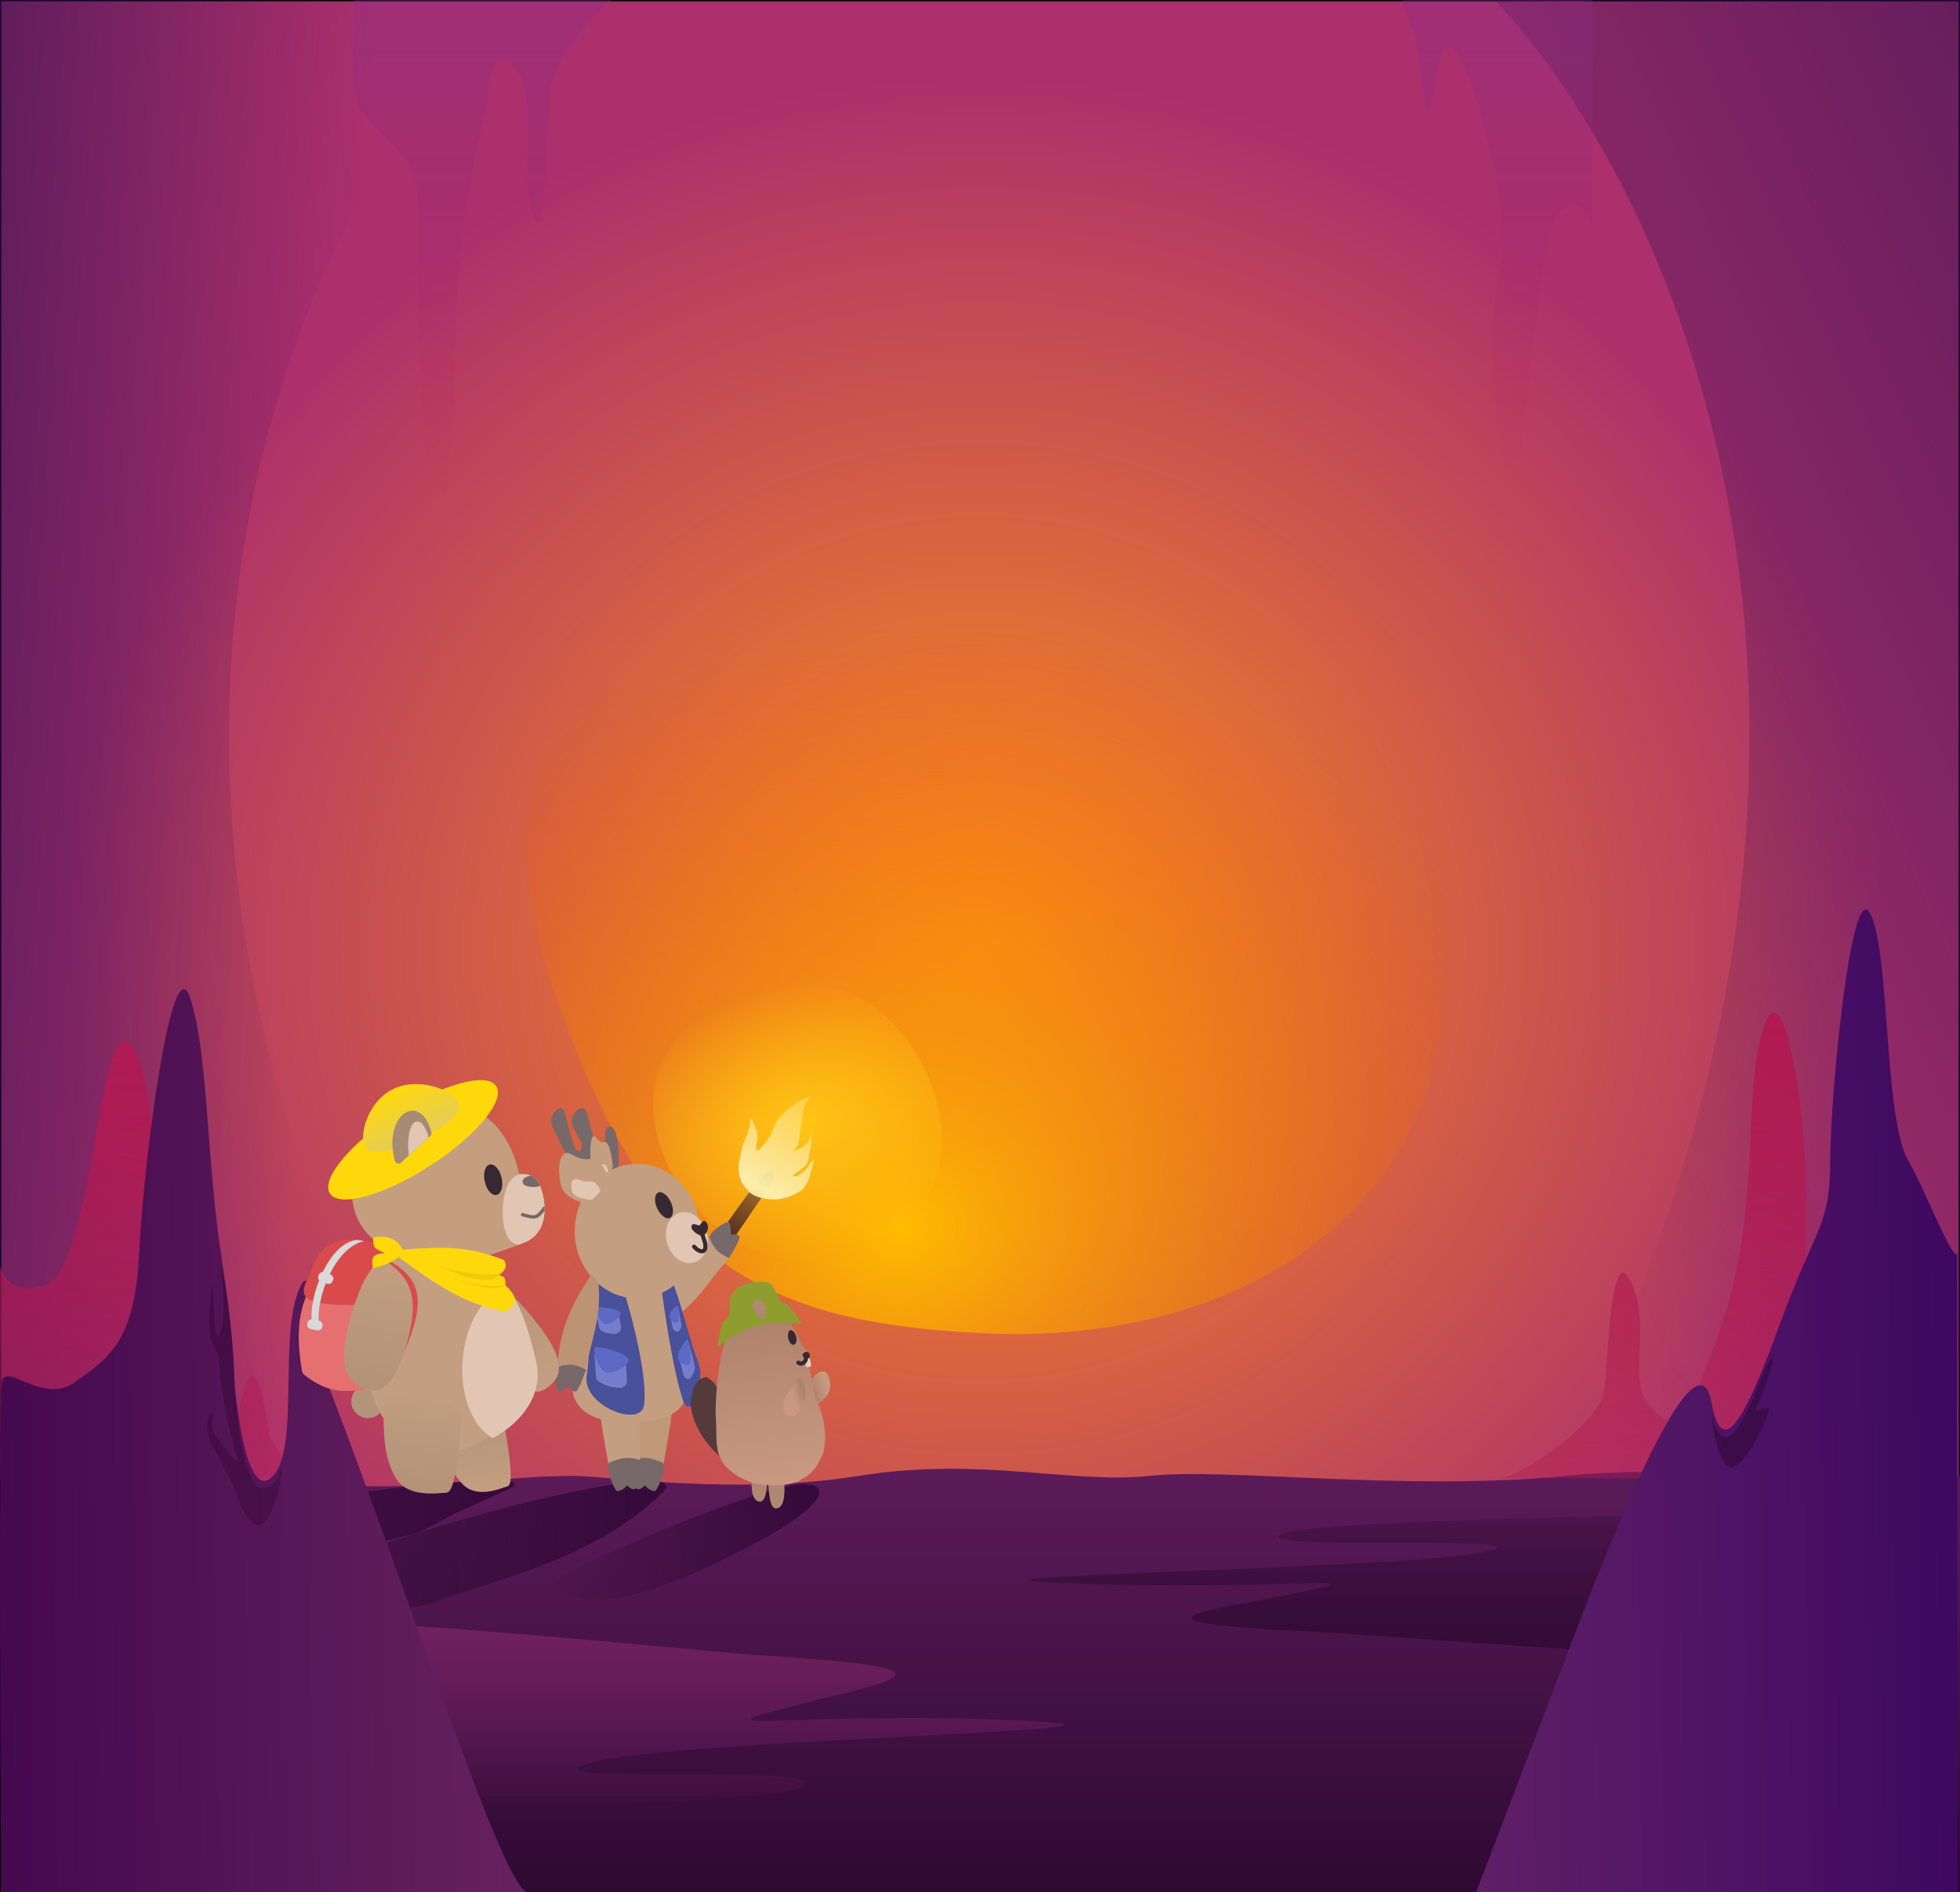 <svg width="1440" height="1390" viewBox="0 0 1440 1390" fill="none" xmlns="http://www.w3.org/2000/svg">
<g clip-path="url(#clip0_31_1186)">
<rect width="1440" height="1390" fill="white"/>
<rect x="0.5" y="0.5" width="1439" height="1392" fill="url(#paint0_radial_31_1186)" stroke="black"/>
<path d="M324.94 1087C20.169 547.971 229.325 137.593 372 -0.217L0 -29V1087H324.94Z" fill="url(#paint1_linear_31_1186)"/>
<path d="M1440 1396H2V1084.24C96.704 1089.03 286.113 1094.5 330.217 1090.39C380.301 1085.74 396.886 1084.24 421.502 1084.24C446.118 1084.24 541.506 1098.6 630.74 1084.24C719.974 1069.88 787.178 1090.23 844.081 1084.24C902.545 1078.09 1032.49 1095.73 1149.73 1084.24C1254.35 1073.99 1366.49 1093.81 1440 1084.24V1396Z" fill="url(#paint2_linear_31_1186)"/>
<path d="M967.884 1198.88C1032.99 1202.03 1331.6 1229.01 1436 1216.89V1110C1279.96 1111.13 962.562 1116.08 941.271 1126.88C914.657 1140.38 1149.9 1126.88 1090.5 1140C1031.09 1153.13 642.342 1158 788.717 1163.26C935.093 1168.51 1023.01 1155.75 953.627 1170.01C884.242 1184.26 812.955 1191.38 967.884 1198.88Z" fill="url(#paint3_linear_31_1186)"/>
<path d="M561.702 1216.22C494.009 1212.01 183.54 1175.96 75 1192.16V1335C237.234 1333.5 567.237 1326.88 589.373 1312.45C617.043 1294.4 372.457 1312.45 434.221 1294.91C495.985 1277.36 900.171 1270.85 747.983 1263.83C595.796 1256.82 504.385 1273.86 576.526 1254.81C648.667 1235.77 722.784 1226.24 561.702 1216.22Z" fill="url(#paint4_linear_31_1186)"/>
<path d="M403.129 715.861C349.013 550.137 453.009 426.664 511.771 385.643C631.687 243.096 861.27 276.938 964.787 385.643C1068.3 494.348 1080.6 598.952 1059.08 753.805C1037.56 908.659 890.992 987.624 721.88 979.42C552.768 971.216 470.774 923.016 403.129 715.861Z" fill="url(#paint5_radial_31_1186)"/>
<path d="M1141.27 1088C1421.46 548.488 1229.17 137.742 1098 -0.191L1440 -29V1088H1141.27Z" fill="url(#paint6_linear_31_1186)"/>
<path d="M96.801 1142.66C120.748 1164.18 246.27 1140.83 306.037 1126.47C337.417 1111.11 312.917 1121.11 372.356 1094.64C427.716 1069.99 66.866 1115.76 96.801 1142.66Z" fill="url(#paint7_linear_31_1186)"/>
<path d="M210.39 1178.83C227.178 1188.56 277.696 1191.96 333.89 1171.92C372.89 1158.02 437.89 1143.42 486.389 1096.92C526.57 1058.4 167.389 1153.92 210.39 1178.83Z" fill="url(#paint8_linear_31_1186)"/>
<path d="M407.635 1164.02C417.278 1166.91 428.694 1201.95 559.14 1131.32C595.263 1111.76 614.456 1092.54 593.178 1090.27C564.203 1087.18 395.58 1160.42 407.635 1164.02Z" fill="url(#paint9_linear_31_1186)"/>
<path d="M35.142 943.057C12.651 953.164 2.343 938.845 0 930.423V1085.92H215.875L197.802 1054.82C195.459 1037 186.757 977.071 175.712 1035.38C168.818 1071.78 140.57 1049.96 113.46 977.071C86.35 904.183 113.46 904.183 113.46 857.535C113.46 810.888 99.306 748.368 86.35 769.268C71.289 793.563 63.256 930.423 35.142 943.057Z" fill="url(#paint10_linear_31_1186)"/>
<path d="M1178.78 1020.8C1176.37 1044.13 1119.54 1084.3 1101.46 1085.92H1242.03L1398.67 1089C1399.67 1082.52 1401.08 1032.46 1398.67 1020.8C1395.66 1006.23 1364.53 993.592 1341.44 977.071C1318.34 960.549 1329.39 920.704 1326.38 857.535C1323.36 794.366 1309.31 716.62 1296.25 753.549C1283.2 790.479 1289.23 850.901 1279.19 914.07C1269.14 977.239 1251.07 1001.37 1249.06 1020.8C1247.05 1040.24 1234 1054.82 1213.92 1035.38C1193.84 1015.94 1213.92 977.071 1198.86 943.057C1183.8 909.042 1181.79 991.648 1178.78 1020.8Z" fill="url(#paint11_linear_31_1186)"/>
<path d="M1147.16 154.48C1161.78 143.436 1168.48 159.082 1170 168.286V-1.63H1029.68L1041.43 32.353C1042.95 51.823 1048.61 117.311 1055.79 53.593C1060.27 13.817 1078.63 37.663 1096.25 117.311C1113.87 196.959 1096.25 196.959 1096.25 247.934C1096.25 298.908 1105.45 367.227 1113.87 344.389C1123.66 317.839 1128.88 168.286 1147.16 154.48Z" fill="url(#paint12_linear_31_1186)" fill-opacity="0.33"/>
<path d="M403.794 69.522C405.361 44.035 442.3 0.14 454.048 -1.63H362.678L260.865 -5C260.212 2.08 259.299 56.779 260.865 69.522C262.823 85.452 283.055 99.258 298.066 117.311C313.077 135.365 305.897 178.906 307.855 247.934C309.813 316.962 318.95 401.92 327.435 361.565C335.919 321.21 332.003 255.183 338.53 186.155C345.056 117.127 356.804 90.762 358.109 69.522C359.414 48.283 367.899 32.353 380.952 53.593C394.005 74.832 380.952 117.311 390.741 154.48C400.531 191.649 401.836 101.382 403.794 69.522Z" fill="url(#paint13_linear_31_1186)" fill-opacity="0.33"/>
<g filter="url(#filter0_d_31_1186)">
<path d="M1401.9 858.381C1414.57 880.394 1435.59 935.263 1438 926.422V1397H1084.14L1165.17 1185.03C1179.53 1149.19 1246.17 975.387 1257.52 1036.59C1264.6 1074.8 1278.87 1057.77 1306.71 981.259C1334.56 904.752 1344.66 907.345 1344.66 858.381C1344.66 809.416 1360.07 654.172 1373.38 676.11C1388.85 701.612 1383.64 826.637 1401.9 858.381Z" fill="url(#paint14_linear_31_1186)"/>
<path d="M240.349 1021.29C310.394 1204.67 370.168 1395.3 388.732 1397H240.349H1.367C0.335 1390.2 -1.109 1033.53 1.367 1021.29C4.461 1005.99 31.509 1038.63 55.229 1021.29C78.95 1003.95 99.182 992.728 102.276 926.422C105.37 860.116 126.085 699.81 139.492 738.573C152.899 777.337 151.94 860.116 162.253 926.422C172.566 992.728 172.314 1021.29 172.314 1021.29C172.314 1021.29 179.381 1111.23 200.007 1090.83C220.634 1070.42 204.423 988.43 219.893 952.727C231.291 926.422 229.752 993.547 240.349 1021.29Z" fill="url(#paint15_linear_31_1186)"/>
</g>
<path d="M689.001 861C674.591 914.778 611.786 934.421 563.464 921.474C515.142 908.526 468.091 844.778 482.501 791C496.911 737.222 567.324 713.779 615.646 726.727C663.968 739.675 703.411 807.222 689.001 861Z" fill="url(#paint16_radial_31_1186)"/>
<path d="M564.101 860.449C559.67 862.25 540.652 888.988 531.696 902.132C529.445 905.414 529.66 914.787 533.559 914.681C537.458 914.575 553.989 886.525 561.805 877.012C569.622 867.499 569.64 858.198 564.101 860.449Z" fill="url(#paint17_linear_31_1186)"/>
<path d="M162.624 931.5C166.466 943.501 170.9 980.857 171.5 1001.5C172.028 1019.65 173 1032.5 175.885 1051.89C178.652 1070.5 183 1083.5 187 1089.5C190.165 1094.25 193.924 1094.11 199 1091.5C204.776 1088.53 207 1077 207 1077C207 1095 196.503 1126.63 187 1119.5C181 1115 177.266 1109.83 174.577 1099C171.509 1091.14 162.251 1072.15 157.546 1065C148.001 1050.5 154.001 1036.67 156.001 1038C158.001 1039.33 152.033 1049 159.501 1056.5C165.434 1062.46 170.161 1072.91 174.577 1073.36C170.272 1056.07 165.605 1038.28 164.61 1030.11C163.134 1018 161.184 1011.01 161.501 1001.5C160.201 1004.38 162.624 997 156.483 987.565C150.343 978.131 156.484 936.502 156.483 946.001C156.483 955.5 157.546 995.999 162.624 976.64C166.558 961.641 161.997 929.542 162.624 931.5Z" fill="url(#paint18_linear_31_1186)" fill-opacity="0.52"/>
<path d="M1266.5 1074C1259.7 1061.2 1258 1046.33 1258 1040.5C1267 1075.5 1281.5 1040.5 1286.5 1030.5C1291.5 1020.5 1301 993.5 1302.5 998C1303.7 1001.6 1291.83 1031.5 1289 1037C1289 1037 1300.5 1032.5 1300 1034.5C1295.81 1051.25 1275 1090 1266.5 1074Z" fill="url(#paint19_linear_31_1186)" fill-opacity="0.52"/>
<path d="M587.448 875.438C589.948 873.958 591.248 871.721 592.402 869.841C593.571 867.938 593.571 867.938 594.483 865.339C596.553 859.438 597.948 852.938 597.948 852.438C597.948 849.095 593.098 859.475 589.448 861.438C586.948 863.438 585.843 863.878 583.299 864.194C581.483 864.42 583.579 862.735 584.108 862.336C587.35 859.893 592.403 856.956 593.571 853.189C594.212 851.12 594.46 848.821 594.749 846.682C595.007 844.766 596.04 842.883 595.948 840.938C595.939 840.747 595.948 832.938 595.448 832.938C594.882 833.196 594.948 837.938 593.325 839.66C591.932 840.796 590.578 842.074 588.99 843.014C587.515 843.888 585.72 844.478 584.092 845.127C583.002 845.561 582.441 845.398 582.948 844.938L582.984 844.906C583.894 844.082 585.76 842.393 586.164 841.34C587.546 837.746 587.333 833.819 587.878 830.075C588.414 826.385 589.145 822.718 589.785 819.046C590.567 814.558 591.324 809.136 595.486 806C597.156 804.741 592.837 806.226 592.396 806.429C584.416 810.099 577.314 815.184 572.448 821.516C568.534 826.609 567.26 833.314 563.257 838.353C561.812 840.172 560.338 841.956 558.741 843.675C558.235 844.219 557.374 845.295 556.393 845.075C555.459 844.866 555.586 842.986 555.587 842.446C555.588 840.834 556.117 839.187 556.372 837.606C556.639 835.947 556.498 834.19 556.319 832.506C556.018 829.673 554.351 826.42 552.954 823.8C552.479 822.91 551.905 821.96 551.302 821.124C550.703 820.293 550.965 821.046 551.028 821.516C551.572 825.556 550.009 829.915 548.702 833.68C546.668 839.541 545.561 840.556 544.448 846.682C543.585 851.43 541.448 856.938 543.448 864.194C544.342 867.438 545.336 869.722 546.815 871.51C548.034 872.984 549.751 875.26 551.302 876.438C554.848 879.134 560.536 880.674 564.948 880.938C571.286 881.319 572.585 881.089 578.448 879.439C581.448 878.594 585.263 876.732 587.448 875.438Z" fill="url(#paint20_radial_31_1186)"/>
<path d="M521.201 908.078C500.336 927.774 492.984 942.068 483.619 970.367C485.945 971.511 491.254 971.04 493.51 969.487C513.519 955.709 520.151 941.595 535.474 924.111L521.201 908.078Z" fill="#C49E80"/>
<path d="M535.26 897.735C533.975 896.759 522.526 903.709 521.059 908.77C524.705 918.341 528.451 920.721 535.54 924.252C535.54 924.252 544.284 910.297 543.314 908.337C542.344 906.378 539.901 906.572 537.064 907.057C537.15 903.19 536.546 898.711 535.26 897.735Z" fill="#776969"/>
<path d="M490.291 1021.17H464.154C464.739 1041.88 464.715 1054.35 464.154 1078.02H487.069C491.89 1049.44 497.252 1028.64 490.291 1021.17Z" fill="#BF9878"/>
<path d="M480.896 1095.41C482.733 1095.67 489.286 1080.67 487.18 1074.65C477.745 1070.52 472.563 1069.86 463.617 1072.7C463.617 1072.7 465.141 1091.99 467.36 1093.44C469.579 1094.89 471.676 1093.3 473.934 1091.18C475.919 1094.15 479.058 1095.14 480.896 1095.41Z" fill="#776969"/>
<path d="M444.215 1021.17H470.352C469.767 1041.88 469.791 1054.35 470.352 1078.02H447.437C442.616 1049.44 437.254 1028.64 444.215 1021.17Z" fill="#C49E80"/>
<path d="M453.61 1095.41C451.773 1095.67 445.219 1080.67 447.326 1074.65C456.761 1070.52 461.942 1069.86 470.889 1072.7C470.889 1072.7 469.365 1091.99 467.146 1093.44C464.927 1094.89 462.83 1093.3 460.571 1091.18C458.587 1094.15 455.447 1095.14 453.61 1095.41Z" fill="#776969"/>
<path d="M436.346 942.11H489.818C489.818 942.11 508.804 992.205 505.704 1020.33C502.604 1048.45 463.082 1044.39 463.082 1044.39C463.082 1044.39 423.559 1048.45 420.459 1020.33C417.359 992.205 436.346 942.11 436.346 942.11Z" fill="#C49E80"/>
<path d="M455.277 938.531L435.323 936.416C430.215 961.679 434.275 993.235 431.116 1009.87C426.835 1032.42 471.032 1049.66 473.231 1031.95C475.431 1014.24 467.551 976.143 455.277 938.531Z" fill="#485199"/>
<path d="M438.501 966.626C437.89 963.449 440.408 960.512 443.635 960.638L445.068 960.693C445.356 960.705 445.642 960.741 445.923 960.801L450.792 961.853C452.733 962.272 454.232 963.808 454.608 965.764L456.208 974.087C456.744 976.876 454.858 979.65 452.025 979.782C448.633 979.94 445.917 979.464 442.687 978.077C441.286 977.476 440.335 976.168 440.046 974.664L438.501 966.626Z" fill="#747ECB"/>
<path d="M455.949 964.348C455.067 961.745 438.497 959.115 437.613 960.485C436.729 961.854 441.143 972.882 445.709 972.76C450.276 972.637 456.832 966.951 455.949 964.348Z" fill="#5E69C5"/>
<path d="M436.912 995.983C436.719 992.749 439.593 990.135 442.771 990.653L447.516 991.427C447.8 991.473 448.078 991.544 448.349 991.638L456.408 994.46C458.274 995.113 459.558 996.822 459.677 998.812L460.603 1014.31C460.773 1017.15 458.553 1019.63 455.722 1019.55C449.532 1019.37 445.238 1018.18 439.979 1014.92C438.689 1014.12 437.913 1012.72 437.821 1011.19L436.912 995.983Z" fill="#747ECB"/>
<path d="M461.893 998.411C461.134 994.598 438.438 988.048 436.95 989.821C435.463 991.594 439.622 1007.87 446.032 1008.48C452.441 1009.09 462.652 1002.22 461.893 998.411Z" fill="#5E69C5"/>
<path d="M485.794 945.113L492.818 938.199C500.949 958.346 507.158 986.19 512.434 999.509C519.586 1017.56 507.107 1043.54 501.929 1029.06C496.751 1014.58 490.383 980.207 485.794 945.113Z" fill="#485199"/>
<path d="M498.62 962.54C498.315 960.951 496.442 960.257 495.165 961.26V961.26C495.01 961.382 494.873 961.524 494.756 961.682L493.489 963.396C492.65 964.531 492.324 965.963 492.589 967.343L494.023 974.804C494.575 977.678 497.843 979.601 499.406 977.113C499.722 976.611 500.021 976.025 500.317 975.336C500.678 974.497 500.739 973.564 500.567 972.67L498.62 962.54Z" fill="#747ECB"/>
<path d="M491.874 967.213C491.569 964.775 497.188 958.293 497.859 959.229C498.529 960.165 499.566 970.664 497.81 971.731C496.053 972.798 492.179 969.65 491.874 967.213Z" fill="#5E69C5"/>
<path d="M506.69 988.633C506.105 986.365 503.503 985.952 501.863 987.869V987.869C501.665 988.1 501.492 988.356 501.347 988.629L499.342 992.43C498.611 993.815 498.398 995.4 498.755 996.785L502.182 1010.09C502.911 1012.91 505.983 1014.26 507.841 1011.69C508.858 1010.28 509.635 1008.49 510.362 1005.94C510.64 1004.96 510.64 1003.96 510.407 1003.06L506.69 988.633Z" fill="#747ECB"/>
<path d="M497.987 997.668C497.338 994.235 504.312 982.85 505.309 983.975C506.307 985.1 508.727 999.986 506.455 1002.15C504.182 1004.32 498.636 1001.1 497.987 997.668Z" fill="#5E69C5"/>
<path d="M443.504 873.297C443.511 873.292 443.517 873.287 443.524 873.282L454.111 865.33C454.111 865.33 454.96 845.984 454.111 840.294C453.263 834.604 451.565 826.068 446.898 827.776C442.231 829.483 446.898 847.122 441.807 845.984C436.715 844.846 432.897 819.809 429.927 815.257C426.956 810.705 417.121 819.352 421.016 827.776C424.901 836.176 445.841 871.398 443.524 873.282L443.504 873.297Z" fill="#776969"/>
<path d="M426.517 873.297C426.523 873.292 426.529 873.287 426.535 873.282L436.24 865.33C436.24 865.33 437.018 845.984 436.24 840.294C435.462 834.604 433.907 826.068 429.628 827.776C425.35 829.483 429.628 847.122 424.961 845.984C420.294 844.846 416.794 819.809 414.071 815.257C411.348 810.705 402.333 819.352 405.903 827.776C409.464 836.176 428.66 871.398 426.535 873.282L426.517 873.297Z" fill="#776969"/>
<path d="M443.946 839.013C448.752 837.915 450.193 856.948 450.193 856.948L445.387 872.687C445.387 872.687 435.295 871.223 434.173 856.948C433.052 842.673 434.173 835.719 435.936 834.621C437.698 833.522 439.14 840.111 443.946 839.013Z" fill="#C49E80"/>
<path d="M443.664 855.473C446.469 855.031 447.311 862.692 447.311 862.692L444.506 869.028C444.506 869.028 438.615 868.438 437.961 862.692C437.306 856.946 437.961 854.146 438.989 853.704C440.018 853.262 440.859 855.915 443.664 855.473Z" fill="#E1C7B3"/>
<ellipse cx="468.092" cy="904.409" rx="45.829" ry="49.414" fill="#C49E80"/>
<ellipse rx="15.069" ry="18.995" transform="matrix(0.951 -0.31 0.298 0.955 504.614 909.167)" fill="#E1C7B3"/>
<path d="M514.412 906.513C513.041 905.914 508.075 903.071 509.125 900.571C509.593 899.456 513.132 901.613 514.133 901.225C515.083 900.857 516.52 897.923 517.429 897.861C521.165 900.502 518.134 908.14 514.412 906.513Z" fill="#372831" stroke="#372831" stroke-width="2" stroke-linecap="round"/>
<path d="M509.902 915.815C513.89 920.305 519.496 921.28 518.012 913.169L515.901 906.41" stroke="#372831" stroke-width="3" stroke-linecap="round"/>
<ellipse rx="5.547" ry="10.201" transform="matrix(0.901 -0.424 0.422 0.911 487.846 885.385)" fill="#372831"/>
<path d="M433.652 851.459C444.393 850.361 447.615 869.395 447.615 869.395L436.874 885.134C436.874 885.134 414.318 883.67 411.811 869.395C409.305 855.119 411.811 848.165 415.75 847.067C419.688 845.969 422.911 852.557 433.652 851.459Z" fill="#C49E80"/>
<path d="M433.021 867.918C439.289 867.476 441.17 875.138 441.17 875.138L434.901 881.473C434.901 881.473 421.737 880.884 420.274 875.138C418.811 869.391 420.274 866.592 422.573 866.15C424.871 865.708 426.752 868.36 433.021 867.918Z" fill="#E1C7B3"/>
<path d="M409.316 1004.55C411.801 975.632 418.368 960.944 434.543 936.064C436.852 937.246 439.734 941.828 439.911 944.603C441.483 969.213 434.615 983.209 430.454 1006.29L409.316 1004.55Z" fill="#BC9475"/>
<path d="M409.909 1022.25C408.368 1021.81 406.746 1008.3 409.765 1004.02C419.403 1001.11 423.536 1002.69 430.603 1006.26C430.603 1006.26 425.15 1021.87 423.04 1022.28C420.93 1022.7 419.587 1020.6 418.227 1018.01C415.287 1020.44 411.451 1022.69 409.909 1022.25Z" fill="#776969"/>
<g filter="url(#filter1_i_31_1186)">
<ellipse rx="25.461" ry="11.486" transform="matrix(0.964 -0.266 0.241 0.971 555.874 980.398)" fill="#78861C"/>
<path d="M552.64 1074.46C551.668 1086.65 551.573 1097.64 557.427 1099.04C563.282 1100.43 563.392 1088.32 564.364 1076.13C565.336 1063.94 569.619 1058.73 559.176 1056.24C553.322 1054.84 553.612 1062.27 552.64 1074.46Z" fill="#AE8873"/>
<path d="M575.856 1079.42C576.828 1091.61 576.923 1102.6 571.069 1103.99C565.214 1105.39 565.104 1093.28 564.132 1081.09C563.16 1068.9 558.877 1063.68 569.32 1061.19C575.174 1059.8 574.884 1067.23 575.856 1079.42Z" fill="#AE8873"/>
<g filter="url(#filter2_d_31_1186)">
<path d="M599.679 1001.56C597.666 1003.26 596.388 1005 594.765 1007.52C593.536 1009.89 593.62 1013.11 594.068 1016.4C594.615 1020.42 596.286 1023.15 598.681 1023.63C600.33 1023.95 602.472 1022.65 603.72 1021.22C605.453 1019.23 607.969 1017.83 608.992 1014.6C609.461 1013.12 610.121 1011.73 609.981 1009.82C609.843 1007.93 609.59 1006.48 609.178 1004.63C608.404 1001.16 606.806 999.582 604.569 999.476C602.459 999.377 601.38 1000.11 599.679 1001.56Z" fill="url(#paint21_linear_31_1186)"/>
<path d="M517.278 1003.84C519.203 1002.85 522.193 1005.9 524.205 1007.42C525.788 1009.36 527.507 1012.3 528.541 1014.84C529.179 1016.4 529.581 1018.09 530.213 1019.65C530.795 1021.08 531.355 1022.42 531.739 1023.92C532.202 1025.74 532.961 1027.46 533.466 1029.26C534.01 1031.2 534.619 1033.23 535.33 1035.13C536.711 1038.82 537.657 1042.52 538.816 1046.26C539.955 1049.94 540.883 1053.67 541.907 1057.36C542.833 1060.7 544.225 1064.7 543.753 1067.67C543.323 1070.37 540.079 1069.71 538.344 1068.92C535.478 1067.62 532.704 1065.16 529.937 1062.83C521.129 1055.45 511.874 1044.03 508.416 1029.9C507.509 1026.19 506.878 1022.23 507.684 1019.24C508.53 1016.1 509.154 1012.75 510.357 1009.98C511.339 1007.72 512.929 1006.09 514.703 1005.17L517.278 1003.84Z" fill="#543A3A"/>
<path d="M573.148 956.129C562.385 949.757 554.92 948.581 544.149 957.654C536.22 961.593 532.702 975.614 531.827 979.829C531.086 983.395 529.914 986.768 529.334 990.434C528.531 995.513 527.685 1000.49 527.179 1005.68C526.216 1015.56 525.375 1025.48 526.015 1035.65C526.484 1043.12 525.885 1049.59 527.179 1057C527.914 1061.21 530.792 1066.71 533.501 1069.43C536.314 1072.25 538.816 1074.45 541.986 1076.33C547.842 1079.8 553.991 1081.93 560.186 1082.52C565.94 1083.07 571.837 1083.48 577.467 1082.6C580.005 1082.21 582.483 1081.51 584.942 1080.78C587.12 1080.13 588.808 1078.59 590.839 1077.61C593.909 1076.13 598.708 1071.44 600.486 1068C602.39 1064.31 604.921 1060.64 605.501 1056C606.501 1050 606.483 1045.34 605.501 1039C604.959 1035.5 604.501 1031.5 602.501 1027.5C601.933 1023.84 599.128 1020.94 598.558 1017.26C597.297 1009.12 595.769 1000.49 593.217 992.74C592.234 989.755 595.713 989.007 594.352 986.256C593.749 985.037 589.058 980.491 588.622 979.153C588.006 977.256 587.015 975.517 586.251 973.707C584.593 969.78 582.27 966.192 579.947 962.948C578.139 960.422 575.536 957.543 573.148 956.129Z" fill="url(#paint22_linear_31_1186)"/>
<g filter="url(#filter3_d_31_1186)">
<path d="M578.642 1009.66C579.851 1008.11 580.261 1006.15 581.799 1005.02C586.582 1005.4 587.216 1015.23 586.595 1019.75C586.349 1021.55 585.304 1022.9 584.691 1024.44C583.993 1026.2 583.211 1027.7 582.371 1029.3C581.31 1031.32 579.192 1033.51 577.161 1033.23C575.181 1032.96 572.049 1033.3 571.02 1029.8C570.014 1026.39 570.391 1022.78 571.71 1019.99C573.032 1017.19 574.762 1015.37 576.318 1012.92C577.056 1011.76 577.823 1010.71 578.642 1009.66Z" fill="url(#paint23_linear_31_1186)"/>
</g>
<path d="M590.844 987.01C591.38 986.135 592.486 986.132 593.303 986.208C594.751 987.615 593.503 990.123 591.995 989.156C591.44 988.8 590.226 988.017 590.844 987.01Z" fill="#372831" stroke="#372831" stroke-width="2" stroke-linecap="round"/>
<path d="M591.827 995.033C591.643 993.949 591.49 992.856 591.321 991.769C591.787 991.102 592.397 990.292 592.748 989.494C593.154 988.571 593.744 989.509 594.3 989.84C594.952 990.229 595.249 990.53 595.416 991.607C595.561 992.546 595.741 993.568 595.871 994.406C596.184 995.552 595.542 995.924 594.907 996.023L593.167 996.292C592.641 996.209 591.98 995.935 591.827 995.033Z" fill="#E0D0C1"/>
<path d="M586.517 993.006C588.995 994.971 592.611 992.792 592.34 988.212" stroke="#372831" stroke-width="3" stroke-linecap="round"/>
</g>
<path d="M584.897 977.713C585.691 980.645 584.931 983.401 583.439 983.806C581.946 984.21 580.043 982.744 579.249 979.812C578.455 976.88 579.071 973.592 580.564 973.188C582.056 972.784 584.103 974.781 584.897 977.713Z" fill="#372831"/>
<path d="M576.161 957.16C575.553 954.711 568.156 941.295 566.586 939.311C564.291 938.095 560.081 936.325 550.124 938.573C540.167 940.821 538.001 946.388 536.566 948.635C536.118 951.176 535.387 965.809 535.995 968.257C535.995 968.257 545.584 961.733 555.166 959.57C564.748 957.406 576.161 957.16 576.161 957.16Z" fill="#8F9D2F"/>
<path d="M588.963 968.489C588.422 966.311 579.387 955.057 577.339 953.472C574.096 952.723 568.075 951.777 552.873 955.53C537.67 959.283 533.603 964.826 531.124 967.157C530.074 969.597 526.792 983.34 527.332 985.518C527.332 985.518 541.649 973.502 556.279 969.891C570.908 966.279 588.963 968.489 588.963 968.489Z" fill="#8F9D2F"/>
<path d="M561.645 964.846C559.067 966.512 555.969 962.028 553.936 958.492C552.345 954.979 553.342 951.928 554.962 950.607C556.876 949.046 561.394 952.626 562.739 956.384C563.216 957.716 562.491 958.043 562.244 959.36C561.975 960.798 562.538 964.269 561.645 964.846Z" fill="#AE8873"/>
</g>
<path d="M339.815 1090.23C327.032 1076.9 323.445 1055.91 318.148 1037.35L367.849 1033.7C367.849 1033.7 379.966 1089.45 373.127 1091.74C366.288 1094.04 349.964 1100.81 339.815 1090.23Z" fill="url(#paint24_linear_31_1186)"/>
<path d="M358.493 995.962C347.382 984.662 323.696 956.914 335.732 945.939C352.314 930.819 369.881 941.875 390.571 967.036C411.997 993.09 415.291 1007.48 405.247 1016.64C395.202 1025.79 388.977 1026.96 358.493 995.962Z" fill="url(#paint25_linear_31_1186)"/>
<ellipse cx="270.346" cy="1029.54" rx="12.283" ry="12.236" fill="#B39379"/>
<path d="M384.804 995.918C392.338 1038.71 353.982 1068.74 321.441 1066.94C288.901 1065.14 256.142 1022.46 274.934 968.637C298.132 902.197 297.786 916.556 330.327 918.36C362.867 920.165 373.436 931.345 384.804 995.918Z" fill="#C49E80"/>
<path fill-rule="evenodd" clip-rule="evenodd" d="M362.113 1056.45C383.024 1045.14 399.387 1024.65 393.99 1000.66C388.451 976.039 381.993 958.387 373.516 946.317C356.152 948.998 341.497 971.946 339.783 1000.62C338.232 1026.55 347.754 1049 362.113 1056.45Z" fill="#E1C7B3"/>
<path d="M290.923 1086.08C280.249 1068.7 282.184 1045.72 281.489 1024.84C303.445 1013.65 316.001 1014.68 339.142 1039.49C339.142 1039.49 336.64 1095.94 328.235 1096.53C319.83 1097.12 299.397 1099.89 290.923 1086.08Z" fill="url(#paint26_linear_31_1186)"/>
<path d="M396.309 870.09C402.36 883.768 402.798 905.556 385.816 912.523C368.835 919.49 321.944 936.339 315.893 922.661C309.842 908.983 338.859 877.963 355.84 870.996C372.822 864.03 390.258 856.412 396.309 870.09Z" fill="#C49E80"/>
<path d="M381.139 861.6C388.498 895.33 383.273 918.268 346.645 925.678C310.017 933.089 267.047 919.901 259.689 886.171C252.33 852.442 276.058 819.091 312.686 811.681C349.315 804.271 373.781 827.871 381.139 861.6Z" fill="#C59E80"/>
<ellipse rx="72.747" ry="22.79" transform="matrix(0.838 -0.545 0.574 0.819 303.488 837.32)" fill="#FFD80B"/>
<path d="M336.567 809.068C340.824 817.218 328.36 827.088 309.434 836.257C290.507 845.425 272.284 850.42 268.027 842.27C263.77 834.12 269.982 809.208 288.909 800.039C307.835 790.871 332.31 800.918 336.567 809.068Z" fill="url(#paint27_linear_31_1186)"/>
<path d="M316.921 831.71C309.128 801.612 281.138 817.851 290.025 852.694C290.56 854.792 293.135 855.476 294.743 854.01L316.043 834.607C316.841 833.88 317.191 832.75 316.921 831.71Z" fill="#A78B75"/>
<path fill-rule="evenodd" clip-rule="evenodd" d="M300.308 848.94C297.484 821.36 309.582 815.925 314.939 835.612L300.308 848.94Z" fill="#E1C7B3"/>
<path d="M245.86 920.324C246.574 919.482 247.564 918.882 248.643 918.653C269.52 914.22 279.457 917.203 292.393 929.509C293.423 930.488 293.943 931.9 293.837 933.326C291.088 970.314 285.209 989.413 270.448 1018.43C269.659 1019.98 268.11 1021.02 266.376 1021.18C249.947 1022.65 239.796 1022.54 223.6 1010.02C222.657 1009.29 222.028 1008.21 221.835 1007.03C215.379 967.738 221.864 948.61 245.86 920.324Z" fill="#E67070"/>
<path d="M294.827 933.427C293.405 946.647 270.664 960.131 255.075 958.576C208.629 958.862 225.381 943.721 229.423 931.822C234.408 917.147 244.636 909.147 260.226 910.702C275.815 912.257 296.249 920.207 294.827 933.427Z" fill="#D94B4B"/>
<path d="M261.911 910.869C241.373 913.35 226.851 952.372 229.112 970.336L234.414 972.506C231.692 953.952 245.977 916.223 267.344 911.821C264.791 911.084 263.965 911.053 261.911 910.869Z" fill="#D9D9D9"/>
<rect width="11.147" height="7.15" rx="3" transform="matrix(0.942 0.33 -0.354 0.937 235.297 933.638)" fill="#D9D9D9"/>
<rect width="11.166" height="7.137" rx="3" transform="matrix(0.98 0.194 -0.209 0.979 226.59 968.72)" fill="#D9D9D9"/>
<path d="M302.407 973.439C299.254 989.054 289.372 1024.52 272.74 1021.4C249.826 1017.11 248.932 996.47 258.36 964.945C268.124 932.3 278.589 921.11 292.469 923.709C306.349 926.309 311.059 930.599 302.407 973.439Z" fill="url(#paint28_linear_31_1186)"/>
<ellipse rx="6.344" ry="11.44" transform="matrix(0.98 -0.198 0.213 0.977 362.334 866.656)" fill="#372831"/>
<path fill-rule="evenodd" clip-rule="evenodd" d="M385.817 912.524C402.799 905.557 402.361 883.769 396.31 870.091C393.414 863.546 387.912 861.877 381.1 862.679C373.329 865.557 370.132 875.437 369.47 886.949C368.661 901.008 372.165 913.496 380.977 914.453C382.771 913.757 384.399 913.106 385.817 912.524Z" fill="#E1C7B3"/>
<path d="M297.34 992.449C306.731 960.692 307.694 940.332 280.259 924.52L280.948 923.576C312.426 938.778 311.879 957.6 297.34 992.449Z" fill="#D94B4B"/>
<path fill-rule="evenodd" clip-rule="evenodd" d="M400.079 886.121C400.134 887.245 400.144 888.37 400.105 889.489C399.121 890.754 398.255 891.794 397.433 892.613C396.305 893.738 395.183 894.526 393.84 894.917C392.507 895.304 391.103 895.258 389.497 894.982C387.905 894.709 385.986 894.185 383.601 893.525C382.926 893.339 382.537 892.661 382.73 892.011C382.924 891.362 383.628 890.987 384.302 891.173C386.726 891.844 388.507 892.326 389.943 892.573C391.366 892.817 392.317 892.803 393.105 892.574C393.882 892.348 394.646 891.869 395.605 890.913C396.579 889.942 397.675 888.562 399.144 886.621C399.373 886.318 399.719 886.147 400.079 886.121Z" fill="#776969"/>
<path fill-rule="evenodd" clip-rule="evenodd" d="M396.758 871.144C396.612 870.788 396.462 870.436 396.309 870.09C394.83 866.747 392.671 864.676 390.005 863.557C387.804 863.995 385.033 864.888 384.267 866.658C381.757 872.463 393.842 872.769 396.758 871.144Z" fill="#776969"/>
<path d="M370.332 925.619C342.011 914.739 324.759 915.935 295.802 918.029C290.729 908.197 281.985 907.696 274.277 909.073C273.931 916.188 274.652 917.147 282.92 920.583C272.816 920.984 273.032 924.78 273.781 931.516C279.682 930.196 286.703 928.477 292.924 923.59C321.364 944.215 340.534 957.811 371.342 963.564C380.995 957.275 380.418 952.973 371.31 944.238C371.669 938.632 370.58 936.989 365.802 937.402C371.807 932.783 372.828 930.203 370.332 925.619Z" fill="#FFD80B"/>
<path fill-rule="evenodd" clip-rule="evenodd" d="M367.995 935.605C351.204 937.307 342.497 935.214 330.352 932.295C327.039 931.498 323.471 930.641 319.412 929.782C324.906 931.415 329.117 933.069 332.921 934.564C341.228 937.827 347.598 940.329 361.167 940.195L366.096 937.378C366 937.384 365.901 937.392 365.802 937.401C366.625 936.767 367.355 936.172 367.995 935.605ZM371.313 944.196C359.009 945.509 350.011 944.218 336.818 940.587C344.738 943.472 346.372 943.947 357.331 945.802C366.582 947.368 370.467 945.114 371.454 944.374C371.406 944.328 371.358 944.282 371.31 944.236C371.311 944.223 371.312 944.209 371.313 944.196Z" fill="black" fill-opacity="0.07"/>
</g>
<defs>
<filter id="filter0_d_31_1186" x="-16" y="652" width="1470" height="755" filterUnits="userSpaceOnUse" color-interpolation-filters="sRGB">
<feFlood flood-opacity="0" result="BackgroundImageFix"/>
<feColorMatrix in="SourceAlpha" type="matrix" values="0 0 0 0 0 0 0 0 0 0 0 0 0 0 0 0 0 0 127 0" result="hardAlpha"/>
<feOffset dy="-6"/>
<feGaussianBlur stdDeviation="8"/>
<feComposite in2="hardAlpha" operator="out"/>
<feColorMatrix type="matrix" values="0 0 0 0 0.827 0 0 0 0 0.318 0 0 0 0 0.216 0 0 0 1 0"/>
<feBlend mode="normal" in2="BackgroundImageFix" result="effect1_dropShadow_31_1186"/>
<feBlend mode="normal" in="SourceGraphic" in2="effect1_dropShadow_31_1186" result="shape"/>
</filter>
<filter id="filter1_i_31_1186" x="507.314" y="937.493" width="102.686" height="170.608" filterUnits="userSpaceOnUse" color-interpolation-filters="sRGB">
<feFlood flood-opacity="0" result="BackgroundImageFix"/>
<feBlend mode="normal" in="SourceGraphic" in2="BackgroundImageFix" result="shape"/>
<feColorMatrix in="SourceAlpha" type="matrix" values="0 0 0 0 0 0 0 0 0 0 0 0 0 0 0 0 0 0 127 0" result="hardAlpha"/>
<feOffset dy="4"/>
<feGaussianBlur stdDeviation="2"/>
<feComposite in2="hardAlpha" operator="arithmetic" k2="-1" k3="1"/>
<feColorMatrix type="matrix" values="0 0 0 0 0.745 0 0 0 0 0.729 0 0 0 0 0.655 0 0 0 0.25 0"/>
<feBlend mode="normal" in2="shape" result="effect1_innerShadow_31_1186"/>
</filter>
<filter id="filter2_d_31_1186" x="503.314" y="951.099" width="110.686" height="140.01" filterUnits="userSpaceOnUse" color-interpolation-filters="sRGB">
<feFlood flood-opacity="0" result="BackgroundImageFix"/>
<feColorMatrix in="SourceAlpha" type="matrix" values="0 0 0 0 0 0 0 0 0 0 0 0 0 0 0 0 0 0 127 0" result="hardAlpha"/>
<feOffset dy="4"/>
<feGaussianBlur stdDeviation="2"/>
<feComposite in2="hardAlpha" operator="out"/>
<feColorMatrix type="matrix" values="0 0 0 0 0 0 0 0 0 0 0 0 0 0 0 0 0 0 0.25 0"/>
<feBlend mode="normal" in2="BackgroundImageFix" result="effect1_dropShadow_31_1186"/>
<feBlend mode="normal" in="SourceGraphic" in2="effect1_dropShadow_31_1186" result="shape"/>
</filter>
<filter id="filter3_d_31_1186" x="570.447" y="1000.02" width="25.346" height="36.229" filterUnits="userSpaceOnUse" color-interpolation-filters="sRGB">
<feFlood flood-opacity="0" result="BackgroundImageFix"/>
<feColorMatrix in="SourceAlpha" type="matrix" values="0 0 0 0 0 0 0 0 0 0 0 0 0 0 0 0 0 0 127 0" result="hardAlpha"/>
<feOffset dx="5" dy="-1"/>
<feGaussianBlur stdDeviation="2"/>
<feComposite in2="hardAlpha" operator="out"/>
<feColorMatrix type="matrix" values="0 0 0 0 0 0 0 0 0 0 0 0 0 0 0 0 0 0 0.25 0"/>
<feBlend mode="normal" in2="BackgroundImageFix" result="effect1_dropShadow_31_1186"/>
<feBlend mode="normal" in="SourceGraphic" in2="effect1_dropShadow_31_1186" result="shape"/>
</filter>
<radialGradient id="paint0_radial_31_1186" cx="0" cy="0" r="1" gradientUnits="userSpaceOnUse" gradientTransform="translate(720 696.5) rotate(90) scale(696.5 720)">
<stop stop-color="#FF911A"/>
<stop offset="0.917" stop-color="#AC306C"/>
</radialGradient>
<linearGradient id="paint1_linear_31_1186" x1="-205.633" y1="445.169" x2="546.758" y2="497.493" gradientUnits="userSpaceOnUse">
<stop stop-color="#301052"/>
<stop offset="0.597" stop-color="#301052" stop-opacity="0"/>
</linearGradient>
<linearGradient id="paint2_linear_31_1186" x1="721" y1="1079" x2="721" y2="1396" gradientUnits="userSpaceOnUse">
<stop stop-color="#5C1B59"/>
<stop offset="1" stop-color="#2D0931"/>
</linearGradient>
<linearGradient id="paint3_linear_31_1186" x1="1096" y1="1220" x2="1096" y2="1110" gradientUnits="userSpaceOnUse">
<stop stop-color="#310B35"/>
<stop offset="1" stop-color="#310B35" stop-opacity="0.3"/>
</linearGradient>
<linearGradient id="paint4_linear_31_1186" x1="428.5" y1="1188" x2="428.5" y2="1335" gradientUnits="userSpaceOnUse">
<stop stop-color="#732160"/>
<stop offset="1" stop-color="#732160" stop-opacity="0"/>
</linearGradient>
<radialGradient id="paint5_radial_31_1186" cx="0" cy="0" r="1" gradientUnits="userSpaceOnUse" gradientTransform="translate(660.556 903.224) rotate(-8.043) scale(501.881 446.088)">
<stop stop-color="#FEBB02"/>
<stop offset="1" stop-color="#E95008" stop-opacity="0"/>
</radialGradient>
<linearGradient id="paint6_linear_31_1186" x1="2070.84" y1="216.74" x2="384.233" y2="962.431" gradientUnits="userSpaceOnUse">
<stop stop-color="#301052"/>
<stop offset="0.606" stop-color="#301052" stop-opacity="0"/>
</linearGradient>
<linearGradient id="paint7_linear_31_1186" x1="354.997" y1="1102.6" x2="-83.206" y2="1188.57" gradientUnits="userSpaceOnUse">
<stop stop-color="#360B3A"/>
<stop offset="1" stop-color="#360B3A" stop-opacity="0"/>
</linearGradient>
<linearGradient id="paint8_linear_31_1186" x1="466.496" y1="1103.19" x2="49.27" y2="1134.73" gradientUnits="userSpaceOnUse">
<stop stop-color="#360B3A"/>
<stop offset="1" stop-color="#360B3A" stop-opacity="0"/>
</linearGradient>
<linearGradient id="paint9_linear_31_1186" x1="585.493" y1="1094.72" x2="386.773" y2="1137.81" gradientUnits="userSpaceOnUse">
<stop stop-color="#360B3A"/>
<stop offset="1" stop-color="#360B3A" stop-opacity="0"/>
</linearGradient>
<linearGradient id="paint10_linear_31_1186" x1="700" y1="744" x2="700" y2="1298.5" gradientUnits="userSpaceOnUse">
<stop stop-color="#B11A51"/>
<stop offset="1" stop-color="#B11A51" stop-opacity="0"/>
</linearGradient>
<linearGradient id="paint11_linear_31_1186" x1="700" y1="744" x2="700" y2="1298.5" gradientUnits="userSpaceOnUse">
<stop stop-color="#B11A51"/>
<stop offset="1" stop-color="#B11A51" stop-opacity="0"/>
</linearGradient>
<linearGradient id="paint12_linear_31_1186" x1="715" y1="372" x2="715" y2="-233.932" gradientUnits="userSpaceOnUse">
<stop stop-color="#B11A51" stop-opacity="0"/>
<stop offset="0.555" stop-color="#872E87"/>
</linearGradient>
<linearGradient id="paint13_linear_31_1186" x1="715" y1="372" x2="715" y2="-233.932" gradientUnits="userSpaceOnUse">
<stop stop-color="#B11A51" stop-opacity="0"/>
<stop offset="0.555" stop-color="#872E87"/>
</linearGradient>
<linearGradient id="paint14_linear_31_1186" x1="7.68642e-05" y1="1098" x2="1492.5" y2="1076.65" gradientUnits="userSpaceOnUse">
<stop stop-color="#45094F"/>
<stop offset="0.474" stop-color="#82376C"/>
<stop offset="1" stop-color="#390561"/>
</linearGradient>
<linearGradient id="paint15_linear_31_1186" x1="7.68642e-05" y1="1098" x2="1492.5" y2="1076.65" gradientUnits="userSpaceOnUse">
<stop stop-color="#45094F"/>
<stop offset="0.474" stop-color="#82376C"/>
<stop offset="1" stop-color="#390561"/>
</linearGradient>
<radialGradient id="paint16_radial_31_1186" cx="0" cy="0" r="1" gradientUnits="userSpaceOnUse" gradientTransform="translate(589.555 824.1) rotate(78.042) scale(100.512 144.288)">
<stop stop-color="#FFC515"/>
<stop offset="1" stop-color="#FFC515" stop-opacity="0"/>
</radialGradient>
<linearGradient id="paint17_linear_31_1186" x1="539.523" y1="906.729" x2="575.55" y2="848.469" gradientUnits="userSpaceOnUse">
<stop stop-color="#56321E"/>
<stop offset="1" stop-color="#A86E41" stop-opacity="0.59"/>
</linearGradient>
<linearGradient id="paint18_linear_31_1186" x1="120.001" y1="930.5" x2="205.38" y2="1132.76" gradientUnits="userSpaceOnUse">
<stop stop-color="#340536"/>
<stop offset="0.832" stop-color="#390939"/>
</linearGradient>
<linearGradient id="paint19_linear_31_1186" x1="1327.5" y1="1008.5" x2="1260.61" y2="997.879" gradientUnits="userSpaceOnUse">
<stop stop-color="#320534"/>
<stop offset="0.71" stop-color="#2D062D"/>
</linearGradient>
<radialGradient id="paint20_radial_31_1186" cx="0" cy="0" r="1" gradientUnits="userSpaceOnUse" gradientTransform="translate(556.774 871.674) rotate(-61.821) scale(65.168 394.927)">
<stop stop-color="#FCEEAB"/>
<stop offset="1" stop-color="#FCEEAB" stop-opacity="0.4"/>
</radialGradient>
<linearGradient id="paint21_linear_31_1186" x1="596.31" y1="1015.86" x2="613.897" y2="1009.15" gradientUnits="userSpaceOnUse">
<stop stop-color="#AD806B"/>
<stop offset="0.675" stop-color="#C99A81"/>
</linearGradient>
<linearGradient id="paint22_linear_31_1186" x1="550.588" y1="952.647" x2="570.884" y2="1083.62" gradientUnits="userSpaceOnUse">
<stop stop-color="#AD806B"/>
<stop offset="1" stop-color="#C99A81"/>
</linearGradient>
<linearGradient id="paint23_linear_31_1186" x1="584.793" y1="1015.03" x2="576.427" y2="1018.15" gradientUnits="userSpaceOnUse">
<stop stop-color="#B0826D"/>
<stop offset="0.901" stop-color="#C89980"/>
</linearGradient>
<linearGradient id="paint24_linear_31_1186" x1="343.802" y1="1034.43" x2="350.884" y2="1096.59" gradientUnits="userSpaceOnUse">
<stop stop-color="#B39278"/>
<stop offset="1" stop-color="#C49E80"/>
</linearGradient>
<linearGradient id="paint25_linear_31_1186" x1="407.55" y1="1014.54" x2="340.792" y2="941.325" gradientUnits="userSpaceOnUse">
<stop stop-color="#C49E80"/>
<stop offset="1" stop-color="#B29278"/>
</linearGradient>
<linearGradient id="paint26_linear_31_1186" x1="312.899" y1="1018.92" x2="303.221" y2="1095.9" gradientUnits="userSpaceOnUse">
<stop stop-color="#C49E80"/>
<stop offset="1" stop-color="#B29278"/>
</linearGradient>
<linearGradient id="paint27_linear_31_1186" x1="288.909" y1="800.039" x2="304.813" y2="832.87" gradientUnits="userSpaceOnUse">
<stop stop-color="#FFD80B"/>
<stop offset="1" stop-color="#E7CE4F"/>
</linearGradient>
<linearGradient id="paint28_linear_31_1186" x1="289.287" y1="923.113" x2="270.943" y2="1021.07" gradientUnits="userSpaceOnUse">
<stop stop-color="#C49E80"/>
<stop offset="1" stop-color="#B29278"/>
</linearGradient>
<clipPath id="clip0_31_1186">
<rect width="1440" height="1390" fill="white"/>
</clipPath>
</defs>
</svg>
